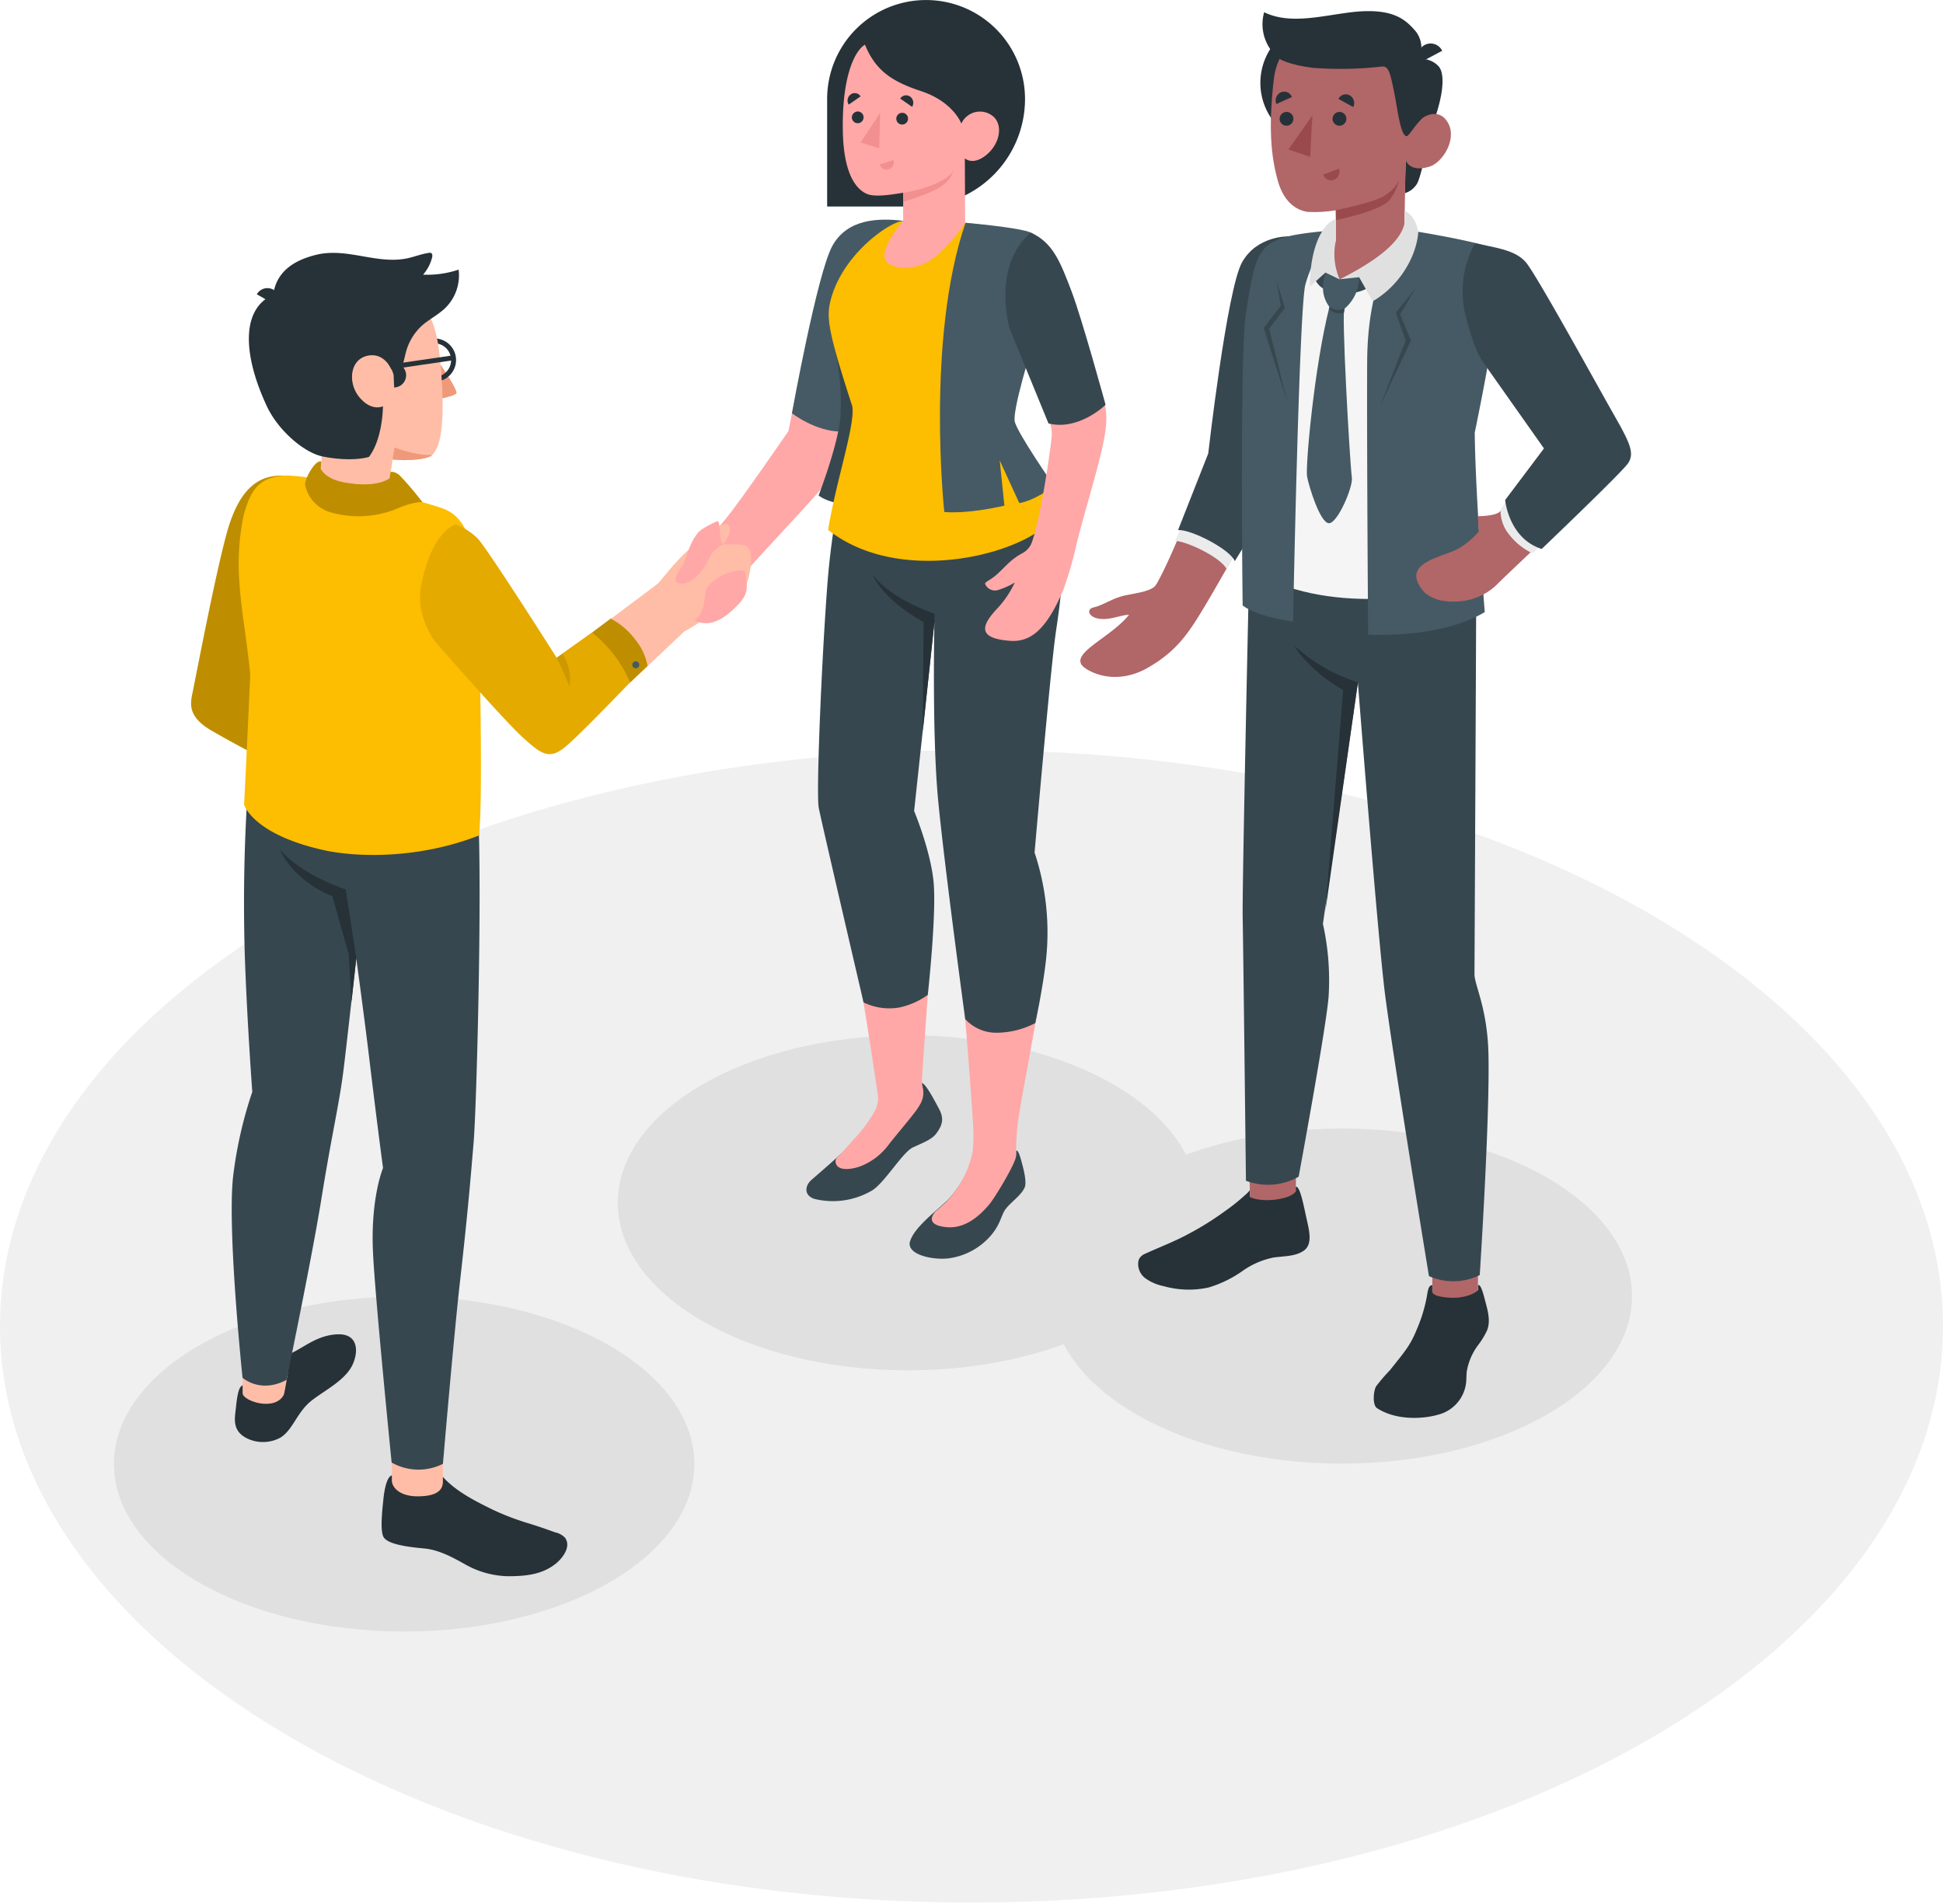<svg width="200" height="196" fill="none" xmlns="http://www.w3.org/2000/svg"><g clip-path="url(#a)"><path d="M100 195.851c55.228 0 100-26.556 100-59.315s-44.772-59.315-100-59.315S0 103.777 0 136.536s44.772 59.315 100 59.315Z" fill="#F0F0F0"/><path d="M41.602 167.952c16.497 0 29.871-7.722 29.871-17.247 0-9.526-13.374-17.248-29.871-17.248-16.498 0-29.871 7.722-29.871 17.248 0 9.525 13.373 17.247 29.87 17.247ZM93.461 141.064c16.498 0 29.871-7.722 29.871-17.248s-13.373-17.248-29.87-17.248c-16.498 0-29.872 7.722-29.872 17.248s13.374 17.248 29.871 17.248Z" fill="#E0E0E0"/><path d="M138.117 150.667c16.498 0 29.872-7.722 29.872-17.247 0-9.526-13.374-17.248-29.872-17.248-16.497 0-29.871 7.722-29.871 17.248 0 9.525 13.374 17.247 29.871 17.247Z" fill="#E0E0E0"/><path d="M132.626 24.334c-3.169.624-5.219 2.295-5.901 7.26-.812 5.964-2.108 15.13-2.108 15.13s-4.211 11.933-6.358 14.612a14.673 14.673 0 0 1-2.045 1.954c-1.974 2.473-6.564 4.12-4.48 5.512 1.599 1.066 4.014 1.278 6.3 0 3.087-1.719 4.35-3.702 5.882-6.242 1.92-3.164 8.513-15.005 8.513-15.005l.197-23.221Z" fill="#B16668"/><path d="M119.024 60.16c-.408.682-1.815.85-3.154 1.119-1.34.269-2.367 1.056-3.299 1.248-.802.164-.571 1.12.86 1.196 1.43.077 3.116-1.013 3.394 0 .279 1.013 2.925-1.748 2.199-3.563Z" fill="#B16668"/><path d="m121.823 53.688-.854 1.987c1.368.092 4.696 1.753 5.282 2.881l1.176-2.045-5.604-2.824Z" fill="#EBEBEB"/><path d="M132.627 24.334s-3.222-.1-4.777 2.665c-1.556 2.766-3.482 19.687-3.482 19.687l-3.106 7.88c1.311-.091 5.325 1.954 5.843 3.198l5.417-8.874.105-24.556Z" fill="#37474F"/><path d="M152.131 127.234h-4.701v8.048h4.701v-8.048ZM133.393 123.767l-4.701.164-.235-8.514 4.936-.163v8.513Z" fill="#B16668"/><path d="M151.956 59.208c0 4.49-.183 41.17-.183 41.17.111 1.292 1.355 3.592 1.441 8.244.144 6.723-.898 22.636-.898 22.636a6.173 6.173 0 0 1-5.229.105s-3.692-22.481-4.538-29.156c-.734-5.829-2.78-31.97-2.78-31.97l-3.596 24.864c.546 2.45.743 4.966.586 7.471-.221 3.088-3.083 18.559-3.083 18.559a6.423 6.423 0 0 1-5.426.418s-.278-24.287-.336-27.12c-.063-3.232.677-36.19.677-36.19l23.365.97Z" fill="#37474F"/><path d="M147.431 132.963v-.672c-.255 0-.409.244-.505.849a14.22 14.22 0 0 1-.278 1.331 15.405 15.405 0 0 1-.821 2.4c-.663 1.638-1.22 2.248-2.742 4.163a18.582 18.582 0 0 0-1.44 1.681c-.284.504-.385 1.921.096 2.238 1.776 1.181 4.47 1.214 6.376.653a3.845 3.845 0 0 0 2.771-3.107c.067-.432.043-.879.091-1.316a6.252 6.252 0 0 1 1.176-2.727c.355-.462.659-.961.908-1.489.394-.96.077-2.05-.178-3.015-.216-.831-.451-1.743-.734-1.666v.514c-.341.379-1.287.753-2.353.792-.706.033-2.372-.106-2.367-.629ZM128.645 122.482c0 .125-.437.509-.961.96-.515.445-1.053.862-1.613 1.249a30.284 30.284 0 0 1-3.596 2.257c-1.484.816-2.824 1.31-4.6 2.112a1.407 1.407 0 0 0-.481.332.967.967 0 0 0-.216.441 1.84 1.84 0 0 0 .121.992c.131.313.347.583.624.78.555.39 1.187.66 1.853.792a9.55 9.55 0 0 0 4.624.14 12.056 12.056 0 0 0 3.52-1.719 8.364 8.364 0 0 1 3.178-1.369c.999-.144 2.224-.096 3.088-.691.96-.663.576-2.075.307-3.289-.298-1.326-.667-3.395-1.109-3.304v.48c-.562.855-3.481 1.205-4.72.576l-.019-.739ZM139.78 70.238a17.46 17.46 0 0 1-6.55-3.77s1.263 2.368 5.023 4.567l-1.82 22.688 3.347-23.485Z" fill="#263238"/><path d="M143.803 24.772c1.599.384 4.825.912 5.546 4.1.869 3.842 1.152 12.159 1.152 12.159l.298 18.544c-3.237 2.357-15.798 3.64-22.611-1.335 0 0 1.502-22.266 1.502-25.733 0-3.466 1.921-7.625 7.246-7.937l6.867.202Z" fill="#F5F5F5"/><path d="M136.994 24.215a13.874 13.874 0 0 0-2.641 5.137c-.643 2.805-1.253 34.63-1.253 34.63s-3.635-.442-5.191-1.661c0 0-.316-26.011.332-30.054 1.157-7.15 1.071-7.86 8.753-8.533v.48ZM145.207 23.734s-4.432 2.723-4.48 13.57c-.043 9.373.101 28.023.101 28.023s7.356.48 12.004-2.32c0 0-.96-11.84-1.032-18.462 1.92-9.402 3.601-18.563.897-19.313-2.703-.749-7.49-1.498-7.49-1.498Z" fill="#455A64"/><path d="m145.706 29.68-2.031 2.511 1.018 2.862-2.67 6.833 3.218-6.833-1.129-2.699 1.594-2.674ZM131.399 28.873l.437 2.598-1.758 2.285 2.444 7.693-1.887-7.606 1.618-2.142-.854-2.828Z" fill="#37474F"/><path d="M142.661 8.527a6.466 6.466 0 0 1-11.032 4.577 6.467 6.467 0 0 1-1.403-7.045 6.462 6.462 0 0 1 10.54-2.1 6.466 6.466 0 0 1 1.895 4.568ZM147.366 13.123s-1.047 4.917-1.47 5.724c-.278.5-.739.871-1.287 1.037l.077-3.457 2.68-3.304ZM146.052 6.075a2.433 2.433 0 0 1 1.988.706c.864.883.379 3.64-.692 6.343l-1.973.225.677-7.274Z" fill="#263238"/><path d="M144.804 13.348c.394.235.961-.524 1.441-1.033.48-.509 2.079-1.205 2.881.48.802 1.686-.701 3.957-1.954 4.35-2.161.678-2.483-.705-2.483-.705l-.163 8.82c-1.493 1.921-4.845 4.168-6.65 3.842-1.441-.26-1.758-2.694-.38-4.288V21.65c-.958.158-1.93.213-2.9.163-1.589-.245-2.593-1.498-3.068-3.217-.73-2.631-.961-5.575-.413-10.425.677-5.958 7.644-6.011 11.38-3.658 3.736 2.352 2.309 8.835 2.309 8.835Z" fill="#B16668"/><path d="M144.803 14.016c.197 0 .96-1.253 1.44-1.7.682-.62-.197-6.242-.197-6.242a2.719 2.719 0 0 0-.48-3.03c-.931-1.032-2.237-2.286-6.472-1.786-3.025.36-6.315 1.301-8.97 0a4.524 4.524 0 0 0 1.575 4.802s.96.619 3.491.926a37.14 37.14 0 0 0 7.01-.134c.735-.096.889.614 1.287 2.554.36 1.705.648 4.595 1.316 4.61Z" fill="#263238"/><path d="m146.048 6.51 2.401-1.282a1.321 1.321 0 0 0-1.303-.746c-.178.015-.35.066-.507.15a1.439 1.439 0 0 0-.591 1.877Z" fill="#263238"/><path d="M137.5 21.64s3.548-.715 4.802-1.373a4.077 4.077 0 0 0 1.709-1.695 5.562 5.562 0 0 1-.96 1.998c-.908 1.157-5.527 2.084-5.527 2.084l-.024-1.014Z" fill="#9A4A4D"/><path d="M137.164 12.264a.714.714 0 0 0 .869.659.708.708 0 0 0 .495-.972.714.714 0 0 0-.653-.431.73.73 0 0 0-.711.744ZM137.773 10.179l1.518.84a.908.908 0 0 0-.375-1.21.837.837 0 0 0-.939.107.854.854 0 0 0-.204.263Z" fill="#263238"/><path d="m137.822 17.373-1.623.6a.866.866 0 0 0 .438.503.859.859 0 0 0 .667.035.915.915 0 0 0 .518-1.138Z" fill="#9A4A4D"/><path d="m131.384 10.707 1.594-.72a.836.836 0 0 0-.795-.551.836.836 0 0 0-.333.071.916.916 0 0 0-.466 1.2ZM131.715 12.264a.715.715 0 0 0 .462.632.714.714 0 0 0 .948-.542.716.716 0 0 0-.312-.719.71.71 0 0 0-.392-.115.73.73 0 0 0-.706.744Z" fill="#263238"/><path d="m135.088 11.879-.23 4.269-2.233-.76 2.463-3.51Z" fill="#9A4A4D"/><path d="M135.289 28.604c.437 1.032 1.239 1.44 2.699 1.618a5.411 5.411 0 0 0 4.033-1.402l-1.378-1.373-2.737 1.3-.744-1.747-1.873 1.604Z" fill="#37474F"/><path d="M136.435 28.057a4.78 4.78 0 0 0-.24 1.92c.068.588.292 1.146.648 1.619a1.76 1.76 0 0 0 1.565.168 4.26 4.26 0 0 0 1.493-3.242l-1.992.226-1.474-.691Z" fill="#455A64"/><path d="M136.843 31.596c-1.551 6.079-2.487 16.421-2.3 17.463.188 1.042 1.354 4.802 2.252 4.802.898 0 2.478-3.721 2.358-4.672-.226-1.81-1.119-17.603-.744-17.44l-1.566-.153Z" fill="#455A64"/><path d="M138.407 31.764a1.575 1.575 0 0 1-1.565-.168l-.053.201a1.517 1.517 0 0 0 1.541.399l.077-.432Z" fill="#37474F"/><path d="M137.906 28.748c2.814-1.416 6.214-3.486 6.665-5.762l.024-1.267s1.104.35 1.393 2.208c-.241 2.785-2.176 5.647-4.692 7.083l-1.397-2.473-1.993.211ZM137.504 22.516a2.628 2.628 0 0 0-1.133.893c-1.686 2.247-1.527 6.088-1.527 6.088l1.589-1.44 1.474.71a6.425 6.425 0 0 1-.413-3.942l.01-2.31Z" fill="#E0E0E0"/><path d="M152.692 25.252c2.2.567 3.655.749 5.162 3.62 1.311 2.502 7.361 12.965 8.643 15.476.644 1.244 1.282 2.665-.417 4.389-1.364 1.373-10.338 9.8-11.803 11.24a6.18 6.18 0 0 1-4.014 1.922c-2.281.201-3.395-.606-3.798-1.1-2.401-2.972 2.208-3.424 3.798-4.408a7.998 7.998 0 0 0 1.949-1.676l-.096-1.575s1.681 0 2.219-.427c.537-.428 5.281-6.66 5.281-6.66s-6.842-9.013-7.721-10.9c-.878-1.887-1.839-8.45.797-9.901Z" fill="#B16668"/><path d="M155.564 50.898c-.038.058-1.099 1.508-1.099 1.508a3.838 3.838 0 0 0 .893 2.641 6.614 6.614 0 0 0 2.401 1.92l1.44-1.387-3.635-4.682Z" fill="#EBEBEB"/><path d="M154.931 51.474s.355 3.947 3.76 5.037c0 0 8.096-7.726 8.854-8.773.759-1.046.231-2.146-1.397-5.003-1.628-2.857-8.024-14.52-9.085-15.735-1.061-1.215-2.775-1.44-5.239-1.969a10.396 10.396 0 0 0-1.022 7.232c.96 3.947 1.839 4.993 1.839 4.993l6.285 8.907-3.995 5.311ZM90.666 112.911c.028.495-.098.986-.36 1.407a17.5 17.5 0 0 1-2.324 3.049c-1.244 1.34-3.107 2.919-4.442 4.081-.74.649-.768 1.628.293 1.969a7.96 7.96 0 0 0 5.834-.811c1.326-.711 3.212-4 4.322-4.5 1.263-.571 1.973-.859 2.4-1.44.64-.874.803-1.527.255-2.545-.595-1.109-1.493-2.823-1.863-2.636l.115.355c-.288.908-2.76 1.964-4.028 1.71l-.202-.639ZM100.347 119.053v-.609c-.12.926-1.349 3.774-3.034 5.31-1.335 1.22-3.16 2.627-3.626 3.986-.465 1.359 2.156 1.978 3.885 1.805a6.971 6.971 0 0 0 4.355-2.281c1.1-1.258 1.08-2.122 1.594-2.813.514-.692 1.695-1.475 1.974-2.276.153-.442-.029-1.407-.245-2.224-.216-.816-.408-1.575-.663-1.507v.48a3.363 3.363 0 0 1-2.122.715c-.62.01-2.122-.115-2.118-.586Z" fill="#37474F"/><path d="M107.301 74.632c.62-6.074 1.863-15.71.481-22.515a751.872 751.872 0 0 0-21.07-2.88c-1.71 8.815-2.526 32.295-1.628 35.585 2.487 10.06 3.76 17.612 5.243 27.667a2.781 2.781 0 0 1-.326 1.964 14.734 14.734 0 0 1-2.007 2.718c-.596.633-1.157 1.339-1.8 1.959a.607.607 0 0 0-.188.48c.12.96 1.508.807 2.478.48a6.598 6.598 0 0 0 3.053-2.343c.649-.826 1.921-2.319 2.593-3.203a6.72 6.72 0 0 0 .701-1.085c.227-.504.273-1.07.13-1.604a4.144 4.144 0 0 1-.058-.422c-.038-1.378 1.335-16.379.927-19.803-.446-3.716-.96-4.772-2.204-7.88.874-6.4 1.7-13.19 2.555-19.686.148 7.02.177 15.03 1.08 21.766.72 5.392 1.07 9.1 1.642 14.405.548 5.066 1.21 14.405 1.273 15.793.053.876.027 1.755-.077 2.626a10.52 10.52 0 0 1-2.776 5.143c-.321.293-.672.595-1.022.903-.711.792-.51 1.483 1.162 1.627 1.67.145 3.145-.864 4.412-2.4.567-.692 2.713-4.235 2.713-4.956v-.581c.014-1.319.131-2.636.351-3.937.701-4.149 2.209-11.63 2.458-14.948.399-5.282 0-7.831-1.339-12.004.509-5.186.638-6.967 1.243-12.869Z" fill="#FFA8A7"/><path d="M87.66 45.516A82.285 82.285 0 0 0 85.235 59.3c-.61 7.376-1.249 22.381-.96 23.855.287 1.474 4.614 20.033 4.614 20.033a6.047 6.047 0 0 0 3.692.523 7.832 7.832 0 0 0 2.92-1.296s.931-8.437.586-11.726c-.346-3.29-1.993-7.203-1.993-7.203l2.089-19.451s-.26 11.572.384 18.337c.643 6.766 2.785 22.53 2.785 22.53a4.298 4.298 0 0 0 3.294 1.407 8.7 8.7 0 0 0 3.923-.994s.758-3.515 1.075-6.29a26.012 26.012 0 0 0-1.152-11.26s1.599-18.448 2.161-22.477c.561-4.029 2.012-11.255-2.593-17.944-.447-.187-18.4-1.83-18.4-1.83Z" fill="#37474F"/><path d="M96.186 64.034v-.869s-4.322-1.354-6.4-4.028c0 0 .993 2.54 5.281 4.897 0 0-.091 11.39-.082 11.27.01-.12 1.2-11.27 1.2-11.27Z" fill="#263238"/><path d="M85.27 26.804c-1.541 4.538-4.115 17.574-4.115 17.574s-4.802 7.006-6.444 9.018c-.821 1.013-2.598 3.025-2.598 3.025l4.02 3.16c2.91-3.362 7.298-7.822 9.123-10.137.864-1.109 1.584-2.06 1.815-3.035L88.9 34.814s0-9.267 1.44-10.487c1.441-1.22 1.825-1.469 1.825-1.469-1.858-.13-5.685.399-6.895 3.947Z" fill="#FFA8A7"/><path d="M92.968 22.727c-2.507-.288-5.714-.24-7.28 2.564-1.565 2.805-4.172 17.248-4.172 17.248s2.463 1.92 5.128 1.887l6.324-21.699Z" fill="#455A64"/><path d="M86 36.219a25.93 25.93 0 0 1 .523 6.569c-.201 2.88-2.261 8.21-2.261 8.21s1.623 1.474 6.04.783c3.592-.562 2.324-11.404.26-13.502A6.803 6.803 0 0 0 86 36.219Z" fill="#37474F"/><path d="M99.388 22.933s6.002.69 6.722 1.013c-5.627 3.956-1.07 12.767-1.07 12.767l-2.156 6.756c1.382 1.777 2.66 3.131 3.735 4.615a14.933 14.933 0 0 1 2.012 3.654c1.441 3.76-14.62 9.733-23.389 2.809.35-2.175.908-4.437 1.407-6.463.687-2.81 1.272-5.177 1.076-6.276-2.521-7.764-2.675-9.162-2.228-10.895 1.258-4.874 6.242-8.163 7.452-8.163l6.439.183Z" fill="#FDBD00"/><path d="M99.386 22.934s5.618.48 6.722 1.013c1.105.533 2.934 3.688 1.292 8.292-1.642 4.605-3.126 10.012-2.958 11.102.168 1.09 4.081 6.722 4.081 6.722-1.138.735-2.343 1.498-3.601 1.729l-2.017-4.394.481 4.653s-3.606.874-6.185.653c-.005 0-1.911-17.853 2.185-29.77Z" fill="#455A64"/><path d="M85.14 21.257h9.297a11.071 11.071 0 0 0 11.072-11.073 10.186 10.186 0 0 0-17.385-7.201 10.184 10.184 0 0 0-2.983 7.201v11.073Z" fill="#263238"/><path d="M89.034 4.6c-1.08.633-2.4 3.36-2.276 9.012.11 4.802 1.671 5.993 2.454 6.339.783.345 2.29.134 3.755-.11v2.88s-2.026 2.353-1.92 3.678c.105 1.326 2.923 1.633 4.8.341 1.878-1.291 3.497-3.812 3.497-3.812l-.03-6.631s.86.835 2.325-.442c1.21-1.057 1.618-2.838.677-3.798a2.113 2.113 0 0 0-1.852-.53 2.108 2.108 0 0 0-1.51 1.197s-.816-2.261-4.196-3.361C91.757 8.369 90.1 7.217 89.034 4.6Z" fill="#FFA8A7"/><path d="M92.258 12.21a.605.605 0 1 0 .634-.6.62.62 0 0 0-.634.6Z" fill="#263238"/><path d="m91.965 16.479-1.403.446a.72.72 0 0 0 .913.504.768.768 0 0 0 .49-.95Z" fill="#F28F8F"/><path d="m87.362 10.77 1.225-.85a.712.712 0 0 0-1.013-.206.782.782 0 0 0-.212 1.056ZM93.885 10.997l-1.225-.85a.72.72 0 0 1 1.018-.207.783.783 0 0 1 .207 1.057ZM87.684 12.077a.604.604 0 1 0 .638-.6.624.624 0 0 0-.638.6Z" fill="#263238"/><path d="m90.598 11.62-.096 3.639-1.916-.596 2.012-3.044ZM92.969 19.84c1.546-.206 4.73-1.119 5.224-2.4a3.227 3.227 0 0 1-1.114 1.603c-.96.817-4.11 1.734-4.11 1.734v-.937Z" fill="#F28F8F"/><path d="M113.706 44.863c.441-2.651 0-3.515-.937-6.113l-5.21 3.044s.764 1.955.701 3.069c-.043.758-1.08 8.35-2.06 10.995a2.036 2.036 0 0 1-.96 1.086c-1.181.633-1.69 1.33-2.602 2.165-.721.653-1.302.788-1.23 1.018a1.106 1.106 0 0 0 1.378.595 7.833 7.833 0 0 0 1.671-.758 10.286 10.286 0 0 1-1.843 2.718c-1.724 1.839-1.878 3.034 1.334 3.284 2.008.154 3.703-.96 5.518-5.282a40.364 40.364 0 0 0 1.392-4.86c.965-3.807 2.401-8.301 2.848-10.961Z" fill="#FFA8A7"/><path d="M106.104 23.945c2.262 1.018 3.025 2.973 4.192 6.04 1.09 2.858 3.505 11.683 3.505 11.683s-2.737 2.704-5.877 1.921l-4.005-9.771s-1.882-6.387 2.185-9.873Z" fill="#37474F"/><path d="M24.97 142.606c-.34.129-.538.777-.691 2.357-.096.961-.428 2.271 1.066 3.064a3.768 3.768 0 0 0 3.524-.039c1.292-.797 1.695-2.626 3.212-3.817 1.33-1.042 3.467-2.084 4.212-3.693.614-1.325.614-3.221-1.59-3.121-2.684.125-4.206 2.243-6.026 2.286-1.018.019-3.361 2.838-3.707 2.963Z" fill="#263238"/><path d="M24.973 141.829v1.594c0 .778 3.313 1.921 4.24.159.072-.154.432-2.334.432-2.334l-4.672.581Z" fill="#FFBDA7"/><path d="M40.326 151.883s-.629 0-.874 2.569c-.096.96-.331 2.986 0 3.716.332.73 2.147 1.047 4.178 1.229 1.517.135 2.88.87 4.288 1.662a9.33 9.33 0 0 0 4.35 1.2c1.92 0 3.548-.192 4.917-1.277.73-.576 1.652-1.791.96-2.703a1.996 1.996 0 0 0-1.027-.543 52.11 52.11 0 0 0-2.588-.883 26.873 26.873 0 0 1-3.803-1.441c-1.791-.883-3.789-1.873-5.143-3.385l-5.258-.144Z" fill="#263238"/><path d="M40.336 150.553v1.858c0 .677.787 1.685 2.852 1.623 1.44-.043 2.463-.427 2.401-1.623v-1.724l-5.253-.134Z" fill="#FFBDA7"/><path d="M24.049 120.681a43.191 43.191 0 0 1 1.92-8.288s-.533-7.164-.768-13.953c-.213-6.957-.019-13.92.581-20.854 0 0 23.048-2.19 23.447 6.29.398 8.48-.168 30.044-.48 33.766-.313 3.721-.596 7.202-1.383 14.136-.677 5.964-1.772 18.909-1.772 18.909a5.587 5.587 0 0 1-5.282-.135s-1.738-17.382-1.92-21.674c-.26-5.57 1.036-8.643 1.036-8.643s-.48-3.501-1.349-10.703c-.605-5.09-1.412-10.881-1.412-10.881s-.787 7.169-1.267 11.169c-.442 3.707-1.196 6.636-2.31 13.545-.96 5.998-3.596 18.684-3.596 18.684-2.713 1.44-4.528-.221-4.528-.221s-1.676-15.947-.917-21.147Z" fill="#37474F"/><path d="m36.678 98.642-1.09-7.082s-4.49-1.44-6.776-4.101c0 0 1.22 3.111 5.402 4.802l1.676 5.963.288 4.922.5-4.504Z" fill="#263238"/><path d="M30.525 49.185c-3.596-.869-5.872.874-7.202 5.762-1.138 4.197-2.804 12.878-3.453 16.12-.24 1.2-.71 2.578 1.815 4.09a111.527 111.527 0 0 0 11.323 5.72l1.383-5.172-5.58-11.442 1.714-15.078Z" fill="#FDBD00"/><path opacity=".25" d="M30.525 49.185c-3.596-.869-5.872.874-7.202 5.762-1.138 4.197-2.804 12.878-3.453 16.12-.24 1.2-.71 2.578 1.815 4.09a111.527 111.527 0 0 0 11.323 5.72l1.383-5.172-5.58-11.442 1.714-15.078Z" fill="#000"/><path d="m40.466 46.886-1.075 7.572-6.809-.24.653-8.845 7.231 1.513Z" fill="#FFBDA7"/><path d="M45.352 37.541s1.829 2.68 1.627 2.948c-.201.27-1.507.528-1.507.528l-.12-3.476Z" fill="#F0997A"/><path d="M42.496 37.098a2.223 2.223 0 1 1 4.447-.066 2.223 2.223 0 0 1-4.447.066Zm.48 0a1.729 1.729 0 1 0 1.7-1.757 1.728 1.728 0 0 0-1.685 1.752l-.014.005Z" fill="#263238"/><path d="M40.283 30.127c3.62.706 4.692 2.276 5.119 8.01.451 5.987-.13 7.879-.903 8.7-.523.552-3.476.696-4.974.312-1.873-.48-6.113-1.92-8.134-4.898-2.401-3.51-3.064-8.307-.61-10.318 3.462-2.834 8.028-2.09 9.502-1.806Z" fill="#FFBDA7"/><path d="M40.406 47.302c1.56.168 3.654 0 4.091-.48-1.743.11-3.88-.763-3.88-.763l-.21 1.243Z" fill="#F0997A"/><path d="m45.964 31.572-.11.115c-.716.701-1.638 1.153-2.402 1.815a5.638 5.638 0 0 0-1.67 2.761c-.236.874-.318 1.921-1.259 2.325 0 0-.634-2.31-2.583-1.988-1.95.321-2.185 2.837-.922 4.321 1.263 1.484 2.4.898 2.4.898s0 3.318-1.44 5.215c0 0-1.661.566-4.744-.039-1.92-.374-4.605-2.689-5.762-5.171-2.458-5.253-2.698-10.007.653-11.49.327-2.44 2.228-3.564 4.408-4.101 3.26-.802 6.353 1.09 9.575.317.677-.164 1.33-.418 2.017-.514a.431.431 0 0 1 .235 0c.168.081.158.317.115.48a4.225 4.225 0 0 1-.927 1.757 10.085 10.085 0 0 0 3.66-.518 4.71 4.71 0 0 1-1.244 3.817Z" fill="#263238"/><path d="m28.614 31.533-2.18-1.239a1.253 1.253 0 0 1 2.18 1.24ZM40.57 39.885l-.105-2.507a1.255 1.255 0 1 1 .105 2.507Z" fill="#263238"/><path d="m46.73 36.566-6.703.975.279.47 6.43-.94-.005-.505Z" fill="#263238"/><path d="M25.056 53.146c.797-3.112 1.92-4.125 4.624-4.197a35.25 35.25 0 0 1 4.158.533c.283 1.311 3.678 2.204 7.111 1.493 1.023.298 3.726 1.038 4.572 1.345 2.43.879 3.61 3.404 3.769 11.414 0 0 .48 18.995 0 22.275-6.127 2.4-12.485 2.28-16 1.498-7.308-1.638-8.162-4.677-8.162-4.677s.379-7.625.629-13.42c-.365-3.693-.917-6.469-1.114-9.417a24.81 24.81 0 0 1 .413-6.847Z" fill="#FDBD00"/><path d="M67.398 60.488c1.038-1.234 2.704-3.49 4.61-4.777 1.906-1.287 2.814-2.401 3.088-1.44.355 1.228-1.878 2.707-1.6 3.024.28.317.697 3.395.337 4.903-.36 1.507-5.474 3.899-5.474 3.899l-.96-5.609Z" fill="#FFBDA7"/><path d="M47.33 54.28a7.644 7.644 0 0 1 2.713 2.602c1.162 1.92 7.203 11.044 7.203 11.044l10.89-8.163 2.204 5.33s-8.816 8.398-12.345 11.461c-1.104.96-2.953.596-5.426-2.199-2.06-2.324-8.686-10.396-8.686-10.396s-.039-6.78 3.447-9.68Z" fill="#FFBDA7"/><path d="M46.936 53.986a6.67 6.67 0 0 1 2.224 1.44C50.163 56.45 57.294 67.7 57.294 67.7l3.644-2.593c1.849 1.186 3.015 2.607 3.885 5.162 0 0-4.682 4.917-6.492 6.496-1.81 1.58-2.65.822-4.514-.85-1.863-1.67-9.08-9.924-9.08-9.924s-1.973-2.603-1.397-5.647c1.1-5.796 3.596-6.358 3.596-6.358Z" fill="#FDBD00"/><path opacity=".1" d="M46.936 53.986a6.67 6.67 0 0 1 2.224 1.44C50.163 56.45 57.294 67.7 57.294 67.7l3.644-2.593c1.849 1.186 3.015 2.607 3.885 5.162 0 0-4.682 4.917-6.492 6.496-1.81 1.58-2.65.822-4.514-.85-1.863-1.67-9.08-9.924-9.08-9.924s-1.973-2.603-1.397-5.647c1.1-5.796 3.596-6.358 3.596-6.358Z" fill="#000"/><path opacity=".1" d="M57.29 67.715c.49.954.931 1.933 1.32 2.933 0 0 .413-1.416-.692-3.36l-.629.427Z" fill="#000"/><path d="m60.938 65.122 1.92-1.44a7.386 7.386 0 0 1 2.54 2.17 5.94 5.94 0 0 1 1.254 2.703l-1.806 1.71a12.643 12.643 0 0 0-3.909-5.143Z" fill="#FDBD00"/><path opacity=".25" d="m60.938 65.122 1.92-1.44a7.386 7.386 0 0 1 2.54 2.17 5.94 5.94 0 0 1 1.254 2.703l-1.806 1.71a12.643 12.643 0 0 0-3.909-5.143Z" fill="#000"/><path d="M65.785 68.55a.36.36 0 1 1-.107-.384.357.357 0 0 1 .107.383Z" fill="#455A64"/><path d="m33.074 47.514-.058.73s.36 1.027 2.401 1.411c3.477.648 4.691-.432 4.691-.432l.087-.624s.336-.14.898.293a31.267 31.267 0 0 1 2.4 2.818s-.662-.197-2.832.73a10.367 10.367 0 0 1-6.78.255 3.731 3.731 0 0 1-2.473-2.78c-.048-.634 1.066-2.651 1.666-2.401Z" fill="#FDBD00"/><path opacity=".25" d="m33.074 47.514-.058.73s.36 1.027 2.401 1.411c3.477.648 4.691-.432 4.691-.432l.087-.624s.336-.14.898.293a31.267 31.267 0 0 1 2.4 2.818s-.662-.197-2.832.73a10.367 10.367 0 0 1-6.78.255 3.731 3.731 0 0 1-2.473-2.78c-.048-.634 1.066-2.651 1.666-2.401Z" fill="#000"/><path d="M71.172 56.22s4.95-.428 5.675 0c.726.427.505 2.568 0 3.884-.504 1.316-3.03 2.17-5.373 3.755-.004-.236-.302-7.64-.302-7.64Z" fill="#FFBDA7"/><path d="M71.473 63.848c.96-.706.96-1.57 1.162-2.949.201-1.378 3.97-2.88 4.09-1.834.12 1.047.48 1.887-.7 3.13-1.182 1.245-2.819 2.58-4.552 1.653ZM71.738 54.98c-.903 1.17-1.057 2.554-1.532 3.317-.475.764-1.2 1.643-.154 1.782 1.047.139 2.32-1.225 2.881-2.468.291-.7.837-1.263 1.527-1.575-.48-.168-.235-2.142-.58-2.401.014-.01-1.768.72-2.142 1.344Z" fill="#FFA8A7"/></g><defs><clipPath id="a"><path fill="#fff" d="M0 0h200v195.851H0z"/></clipPath></defs></svg>